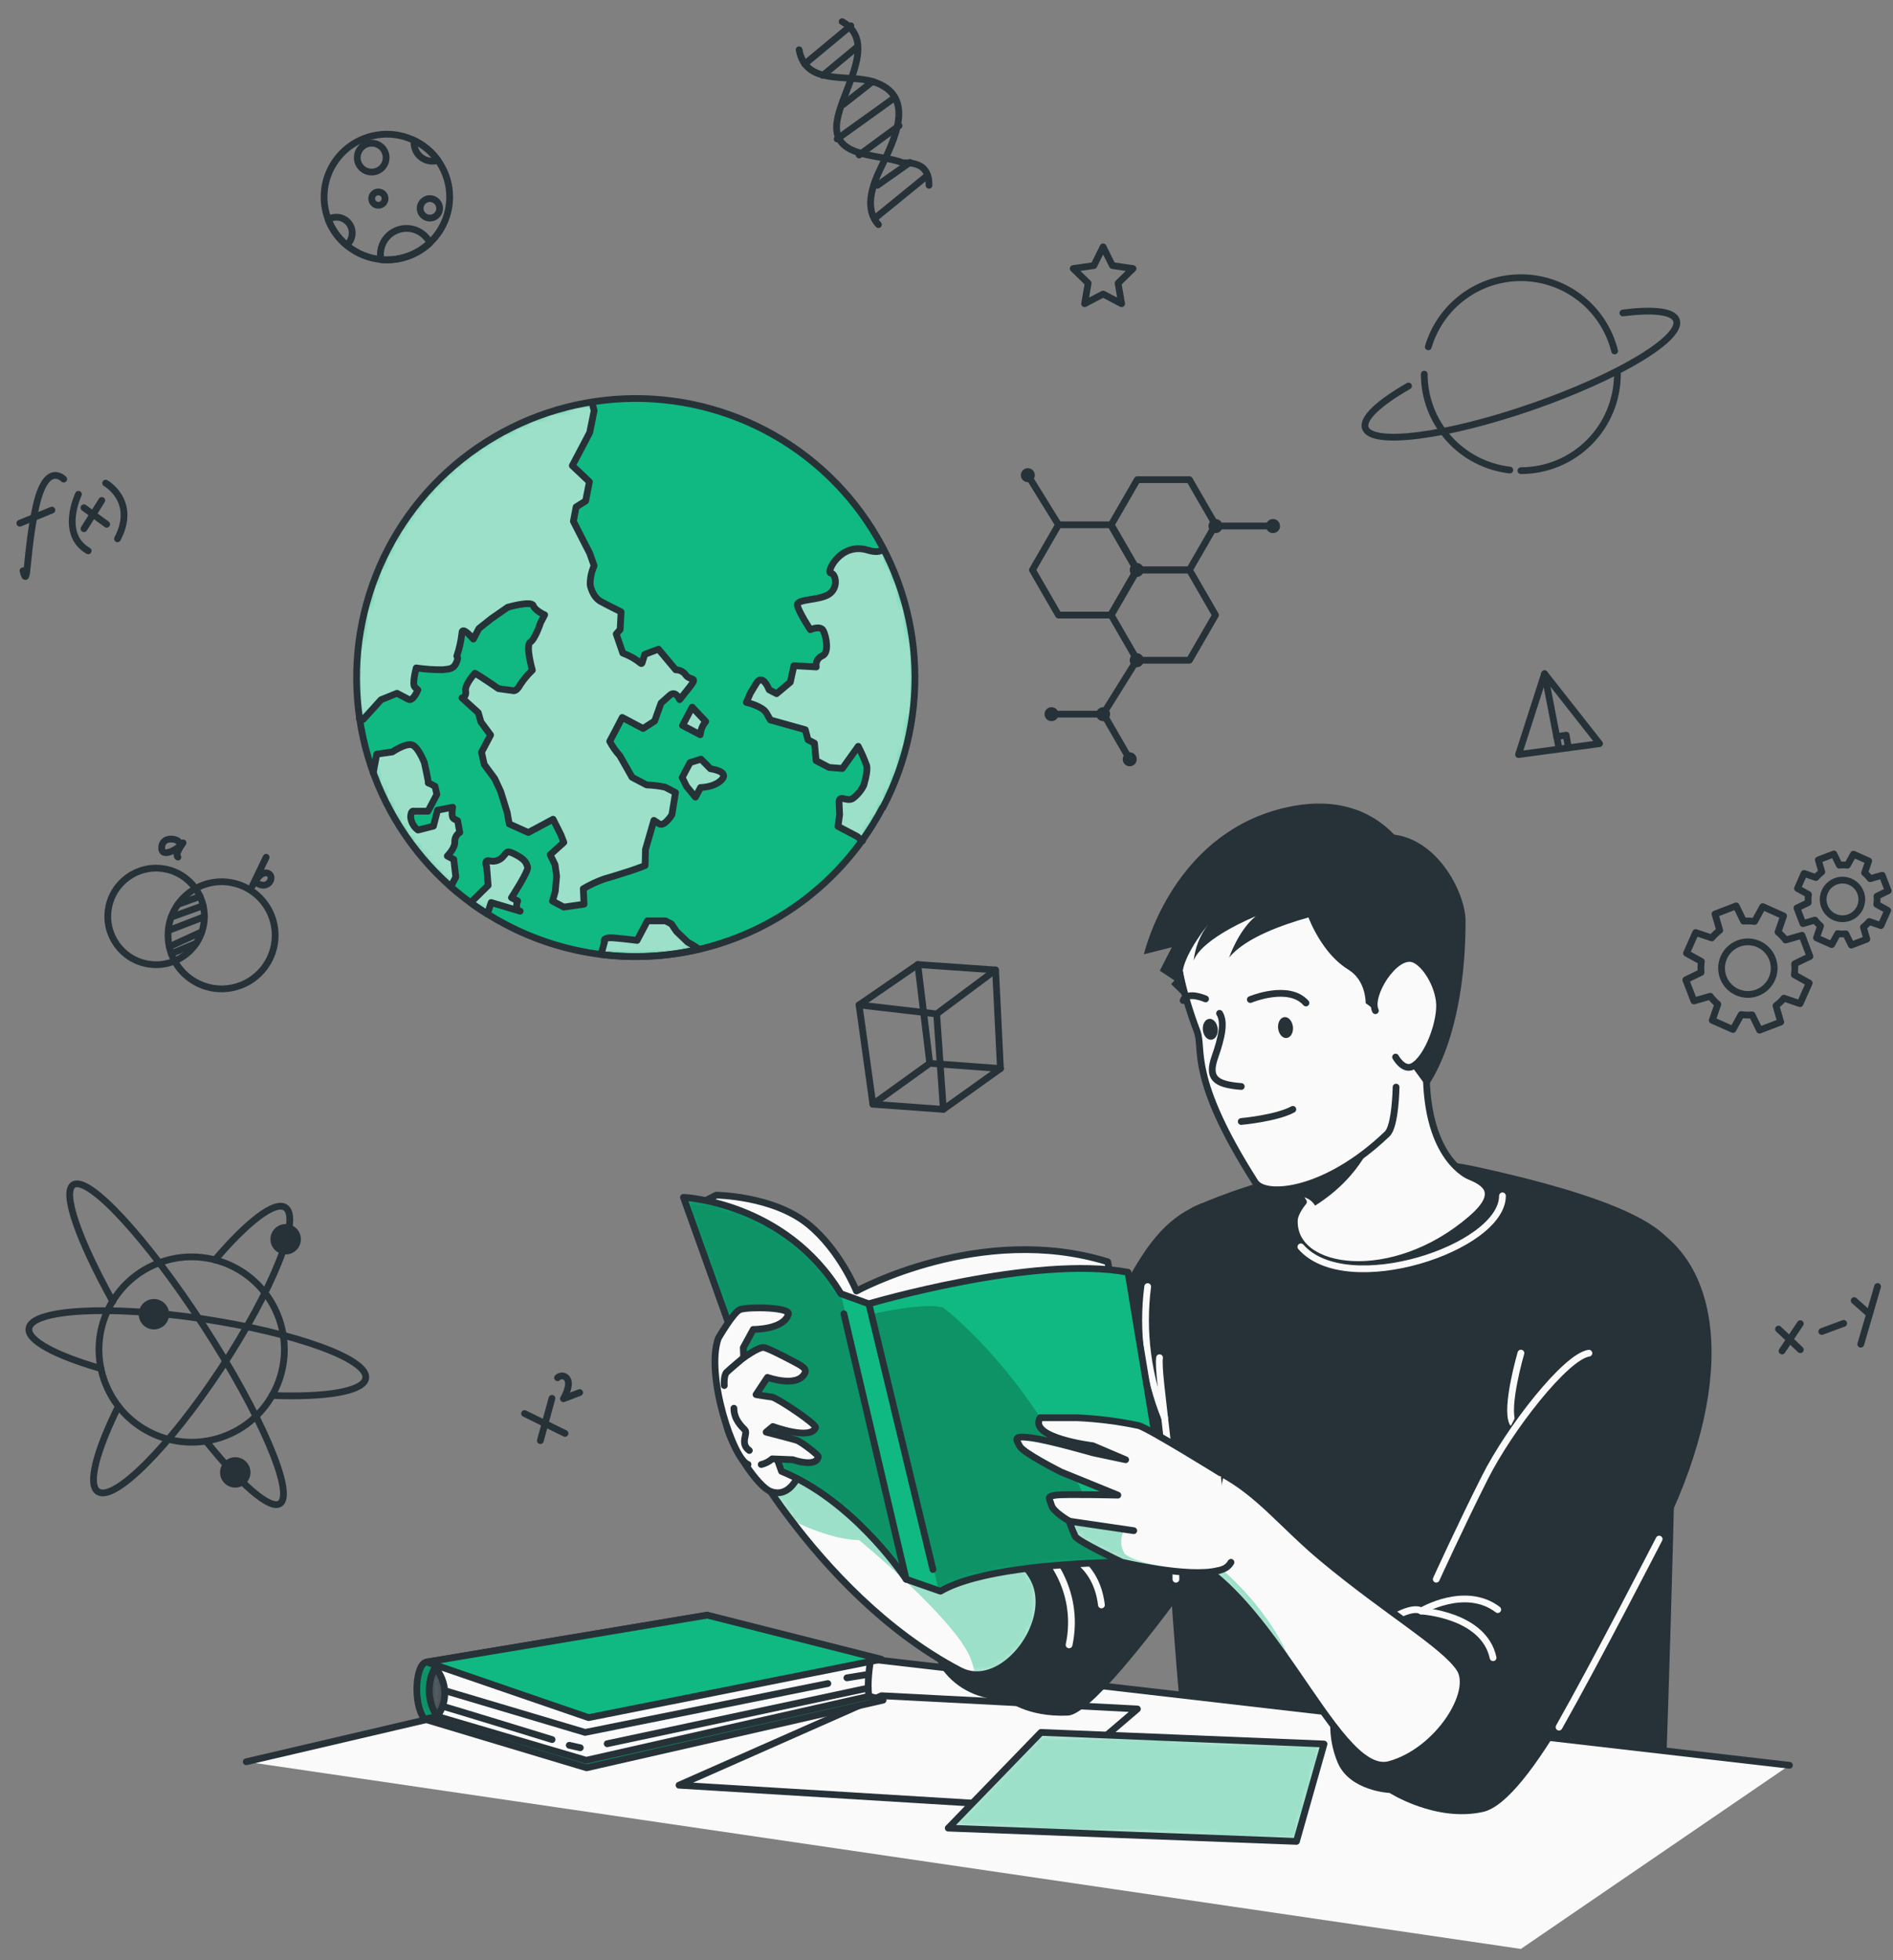 <svg width="280" height="290" viewBox="0 0 280 290" fill="none" xmlns="http://www.w3.org/2000/svg">
<rect x="0" y="0" width="280" height="290" fill="#808080" stroke="none"/>
<path d="M3.405 84.446C4.178 87.51 3.798 81.873 5.31 74.986C6.823 68.099 9.422 70.888 9.422 70.888" stroke="#263238" stroke-linecap="round" stroke-linejoin="round"/>
<path d="M2.934 77.408L7.68 75.464" stroke="#263238" stroke-linecap="round" stroke-linejoin="round"/>
<path d="M11.601 73.127C11.601 73.127 8.767 79.019 13.042 81.493" stroke="#263238" stroke-linecap="round" stroke-linejoin="round"/>
<path d="M15.628 71.477C15.628 71.477 20.315 74.096 17.382 79.713" stroke="#263238" stroke-linecap="round" stroke-linejoin="round"/>
<path d="M12.42 75.117L15.778 77.565" stroke="#263238" stroke-linecap="round" stroke-linejoin="round"/>
<path d="M15.052 74.037L12.426 78.22" stroke="#263238" stroke-linecap="round" stroke-linejoin="round"/>
<path d="M30.133 136.735C30.771 132.843 28.134 129.169 24.241 128.531C20.349 127.892 16.676 130.529 16.037 134.422C15.398 138.314 18.036 141.988 21.928 142.626C25.821 143.265 29.494 140.628 30.133 136.735Z" stroke="#263238" stroke-linecap="round" stroke-linejoin="round"/>
<path d="M34.369 146.132C38.655 145.253 41.416 141.066 40.538 136.78C39.659 132.495 35.472 129.733 31.186 130.612C26.901 131.491 24.139 135.678 25.018 139.963C25.897 144.249 30.084 147.011 34.369 146.132Z" stroke="#263238" stroke-linecap="round" stroke-linejoin="round"/>
<path d="M29.591 132.628L26.305 133.8" stroke="#263238" stroke-linecap="round" stroke-linejoin="round"/>
<path d="M30.049 133.983L25.323 135.692" stroke="#263238" stroke-linecap="round" stroke-linejoin="round"/>
<path d="M30.226 135.62L24.95 137.649" stroke="#263238" stroke-linecap="round" stroke-linejoin="round"/>
<path d="M29.853 137.852L25.041 140.052" stroke="#263238" stroke-linecap="round" stroke-linejoin="round"/>
<path d="M29.002 139.567L25.349 141.086" stroke="#263238" stroke-linecap="round" stroke-linejoin="round"/>
<path d="M26.534 124.693C26.331 124.039 24.014 123.633 23.915 125.348C23.817 127.063 26.357 125.636 27.077 124.693C27.077 124.693 25.768 126.454 26.318 126.801" stroke="#263238" stroke-linecap="round" stroke-linejoin="round"/>
<path d="M39.365 126.828L37.309 131.102C37.309 131.102 38.337 128.962 39.437 129.139C40.792 129.381 39.889 131.6 38.252 130.782" stroke="#263238" stroke-linecap="round" stroke-linejoin="round"/>
<path d="M263.065 196.626L266.292 199.677" stroke="#263238" stroke-linecap="round" stroke-linejoin="round"/>
<path d="M266.292 195.828L263.588 199.867" stroke="#263238" stroke-linecap="round" stroke-linejoin="round"/>
<path d="M269.467 196.986L272.701 195.782" stroke="#263238" stroke-linecap="round" stroke-linejoin="round"/>
<path d="M274.252 192.417L276.216 194.152" stroke="#263238" stroke-linecap="round" stroke-linejoin="round"/>
<path d="M277.722 190.328L275.234 198.865" stroke="#263238" stroke-linecap="round" stroke-linejoin="round"/>
<path d="M127.068 148.673L135.755 142.696L147.258 143.502L147.978 158.087L139.533 164.123L129.111 163.364L127.068 148.673Z" stroke="#263238" stroke-linecap="round" stroke-linejoin="round"/>
<path d="M129.111 163.363L137.523 157.308L147.978 158.087" stroke="#263238" stroke-linecap="round" stroke-linejoin="round"/>
<path d="M137.523 157.308L135.755 142.696" stroke="#263238" stroke-linecap="round" stroke-linejoin="round"/>
<path d="M127.068 148.673L138.544 150.002L147.258 143.501" stroke="#263238" stroke-linecap="round" stroke-linejoin="round"/>
<path d="M138.544 150.002L139.533 164.123" stroke="#263238" stroke-linecap="round" stroke-linejoin="round"/>
<path d="M228.46 99.673L224.611 111.633L236.591 110.016L228.46 99.673Z" stroke="#263238" stroke-linecap="round" stroke-linejoin="round"/>
<path d="M228.46 99.673L230.601 110.756" stroke="#263238" stroke-linecap="round" stroke-linejoin="round"/>
<path d="M230.26 108.982L231.661 108.759L231.989 110.638" stroke="#263238" stroke-linecap="round" stroke-linejoin="round"/>
<path d="M77.59 209.123L83.573 212.063" stroke="#263238" stroke-linecap="round" stroke-linejoin="round"/>
<path d="M81.642 206.878L79.927 213.13" stroke="#263238" stroke-linecap="round" stroke-linejoin="round"/>
<path d="M82.474 203.827C82.572 203.726 82.692 203.648 82.826 203.602C82.959 203.555 83.102 203.541 83.242 203.559C83.382 203.578 83.515 203.629 83.632 203.708C83.749 203.788 83.845 203.894 83.914 204.017C84.516 204.96 83.338 206.937 83.338 206.937L85.74 206.02" stroke="#263238" stroke-linecap="round" stroke-linejoin="round"/>
<path d="M124.567 3.198C130.283 6.412 123.736 14.268 123.736 18.85C123.736 23.433 130.283 22.778 133.556 24.087C134.865 24.087 137.484 24.087 137.412 27.413" stroke="#263238" stroke-linecap="round" stroke-linejoin="round"/>
<path d="M118.198 7.368C119.193 12.781 125.399 10.863 129.209 12.101C135.755 14.228 132.122 20.984 130.171 25.069C128.999 27.505 127.834 30.922 129.929 33.233" stroke="#263238" stroke-linecap="round" stroke-linejoin="round"/>
<path d="M119.036 9.469L125.851 3.806" stroke="#263238" stroke-linecap="round" stroke-linejoin="round"/>
<path d="M121.707 11.158L126.839 6.903" stroke="#263238" stroke-linecap="round" stroke-linejoin="round"/>
<path d="M124.724 15.466L129.058 12.061" stroke="#263238" stroke-linecap="round" stroke-linejoin="round"/>
<path d="M123.828 20.559L132.299 14.471" stroke="#263238" stroke-linecap="round" stroke-linejoin="round"/>
<path d="M127.075 22.935L132.98 18.601" stroke="#263238" stroke-linecap="round" stroke-linejoin="round"/>
<path d="M129.589 32.146L136.966 26.136" stroke="#263238" stroke-linecap="round" stroke-linejoin="round"/>
<path d="M129.772 27.419L134.584 24.035" stroke="#263238" stroke-linecap="round" stroke-linejoin="round"/>
<path d="M33.441 212.385C40.471 209.573 43.89 201.595 41.078 194.566C38.267 187.536 30.289 184.117 23.26 186.929C16.23 189.74 12.811 197.718 15.622 204.747C18.434 211.777 26.412 215.196 33.441 212.385Z" stroke="#263238" stroke-linecap="round" stroke-linejoin="round"/>
<path d="M31.797 186.394C36.576 180.784 40.642 177.609 42.206 178.643C44.589 180.208 40.314 190.891 32.661 202.498C25.009 214.105 16.871 222.249 14.489 220.678C12.917 219.65 14.24 214.662 17.513 208.056" stroke="#263238" stroke-linecap="round" stroke-linejoin="round"/>
<path d="M14.934 202.472C8.269 200.554 4.014 198.315 4.283 196.528C4.669 193.7 16.184 193.045 29.938 195.107C43.692 197.169 54.507 201.078 54.095 203.893C53.8 205.857 48.203 206.753 40.249 206.452" stroke="#263238" stroke-linecap="round" stroke-linejoin="round"/>
<path d="M16.682 192.541C11.654 183.468 9.14 176.391 10.842 175.285C13.081 173.838 21.735 183.225 30.174 196.233C38.612 209.241 43.633 220.999 41.401 222.452C39.922 223.408 35.634 219.624 30.455 213.182" stroke="#263238" stroke-linecap="round" stroke-linejoin="round"/>
<path d="M44.138 184.574C43.893 184.946 43.544 185.238 43.135 185.412C42.725 185.586 42.273 185.634 41.836 185.552C41.399 185.469 40.996 185.258 40.678 184.947C40.36 184.635 40.142 184.237 40.05 183.801C39.959 183.365 39.999 182.913 40.165 182.5C40.331 182.087 40.615 181.732 40.982 181.481C41.35 181.229 41.783 181.092 42.228 181.087C42.673 181.082 43.11 181.209 43.483 181.451C43.731 181.613 43.945 181.822 44.113 182.067C44.28 182.311 44.398 182.587 44.459 182.877C44.519 183.167 44.522 183.466 44.467 183.757C44.412 184.049 44.3 184.326 44.138 184.574Z" fill="#263238"/>
<path d="M36.681 219.067C36.437 219.44 36.088 219.731 35.678 219.905C35.269 220.079 34.817 220.128 34.379 220.045C33.942 219.962 33.539 219.752 33.221 219.44C32.904 219.129 32.685 218.73 32.594 218.294C32.503 217.859 32.542 217.406 32.708 216.993C32.874 216.58 33.159 216.225 33.526 215.974C33.893 215.723 34.327 215.586 34.772 215.58C35.217 215.575 35.653 215.702 36.026 215.945C36.275 216.107 36.489 216.316 36.656 216.56C36.824 216.805 36.941 217.08 37.002 217.37C37.063 217.66 37.066 217.96 37.011 218.251C36.956 218.542 36.844 218.82 36.681 219.067Z" fill="#263238"/>
<path d="M24.649 195.664C24.404 196.036 24.056 196.327 23.646 196.501C23.236 196.675 22.784 196.724 22.347 196.641C21.91 196.559 21.507 196.348 21.189 196.037C20.871 195.725 20.653 195.326 20.561 194.891C20.47 194.455 20.51 194.002 20.676 193.589C20.842 193.176 21.126 192.822 21.494 192.57C21.861 192.319 22.294 192.182 22.739 192.177C23.184 192.172 23.621 192.298 23.994 192.541C24.494 192.869 24.844 193.382 24.967 193.967C25.09 194.553 24.975 195.163 24.649 195.664Z" fill="#263238"/>
<path d="M168.219 97.676H175.931L179.787 90.999L175.931 84.321H168.219L164.363 90.999L168.219 97.676Z" stroke="#263238" stroke-linecap="round" stroke-linejoin="round"/>
<path d="M167.1 112.334L163.244 105.656H155.532" stroke="#263238" stroke-linecap="round" stroke-linejoin="round"/>
<path d="M156.567 90.999H164.278L168.134 84.321L164.278 77.638H156.567L152.711 84.321L156.567 90.999Z" stroke="#263238" stroke-linecap="round" stroke-linejoin="round"/>
<path d="M168.219 84.321H175.931L179.787 77.638L175.931 70.96H168.219L164.363 77.638L168.219 84.321Z" stroke="#263238" stroke-linecap="round" stroke-linejoin="round"/>
<path d="M168.134 85.356C168.705 85.356 169.169 84.893 169.169 84.322C169.169 83.75 168.705 83.287 168.134 83.287C167.563 83.287 167.1 83.75 167.1 84.322C167.1 84.893 167.563 85.356 168.134 85.356Z" fill="#263238"/>
<path d="M152.03 71.333C152.601 71.333 153.064 70.87 153.064 70.299C153.064 69.728 152.601 69.264 152.03 69.264C151.459 69.264 150.995 69.728 150.995 70.299C150.995 70.87 151.459 71.333 152.03 71.333Z" fill="#263238"/>
<path d="M166.066 112.334C166.066 112.129 166.126 111.929 166.24 111.759C166.354 111.589 166.515 111.456 166.704 111.378C166.893 111.3 167.101 111.279 167.302 111.319C167.502 111.359 167.687 111.458 167.831 111.602C167.976 111.747 168.074 111.931 168.114 112.132C168.154 112.333 168.134 112.541 168.056 112.73C167.977 112.919 167.845 113.08 167.675 113.194C167.504 113.307 167.304 113.368 167.1 113.368C166.964 113.368 166.83 113.341 166.704 113.289C166.579 113.237 166.465 113.161 166.369 113.065C166.272 112.969 166.196 112.855 166.144 112.73C166.092 112.604 166.066 112.47 166.066 112.334Z" fill="#263238"/>
<path d="M155.532 106.691C156.104 106.691 156.567 106.228 156.567 105.656C156.567 105.085 156.104 104.622 155.532 104.622C154.961 104.622 154.498 105.085 154.498 105.656C154.498 106.228 154.961 106.691 155.532 106.691Z" fill="#263238"/>
<path d="M187.25 77.827C187.25 77.621 187.311 77.42 187.426 77.248C187.54 77.077 187.703 76.944 187.894 76.865C188.085 76.786 188.294 76.766 188.496 76.807C188.698 76.848 188.884 76.947 189.029 77.094C189.174 77.24 189.273 77.426 189.312 77.628C189.352 77.831 189.33 78.04 189.251 78.23C189.171 78.42 189.036 78.582 188.864 78.696C188.692 78.809 188.49 78.869 188.284 78.868C188.148 78.868 188.013 78.841 187.887 78.789C187.761 78.736 187.647 78.66 187.551 78.563C187.454 78.466 187.378 78.351 187.327 78.225C187.275 78.099 187.249 77.964 187.25 77.827Z" fill="#263238"/>
<path d="M163.165 106.691C163.737 106.691 164.2 106.228 164.2 105.656C164.2 105.085 163.737 104.622 163.165 104.622C162.594 104.622 162.131 105.085 162.131 105.656C162.131 106.228 162.594 106.691 163.165 106.691Z" fill="#263238"/>
<path d="M178.753 77.827C178.753 77.621 178.814 77.42 178.928 77.249C179.042 77.078 179.205 76.944 179.395 76.866C179.585 76.787 179.795 76.766 179.997 76.806C180.198 76.847 180.384 76.946 180.529 77.091C180.675 77.237 180.774 77.422 180.814 77.624C180.855 77.826 180.834 78.035 180.755 78.226C180.676 78.416 180.543 78.578 180.372 78.693C180.201 78.807 179.999 78.868 179.793 78.868C179.517 78.868 179.253 78.758 179.057 78.563C178.862 78.368 178.753 78.103 178.753 77.827Z" fill="#263238"/>
<path d="M167.1 97.683C167.099 97.476 167.159 97.274 167.273 97.102C167.386 96.93 167.549 96.796 167.739 96.716C167.93 96.636 168.14 96.615 168.342 96.655C168.545 96.695 168.731 96.794 168.877 96.94C169.023 97.086 169.122 97.272 169.162 97.475C169.202 97.677 169.181 97.887 169.101 98.078C169.022 98.268 168.887 98.431 168.715 98.544C168.543 98.658 168.341 98.718 168.134 98.717C167.86 98.715 167.598 98.606 167.405 98.412C167.211 98.219 167.102 97.957 167.1 97.683Z" fill="#263238"/>
<path d="M179.793 77.814H188.284" stroke="#263238" stroke-linecap="round" stroke-linejoin="round"/>
<path d="M168.134 97.683L163.165 105.656" stroke="#263238" stroke-linecap="round" stroke-linejoin="round"/>
<path d="M156.567 77.637L152.03 70.299" stroke="#263238" stroke-linecap="round" stroke-linejoin="round"/>
<path d="M211.262 51.314C212.152 48.308 214.006 45.677 216.538 43.829C219.071 41.98 222.141 41.016 225.275 41.086C228.41 41.155 231.435 42.253 233.883 44.212C236.331 46.17 238.067 48.88 238.823 51.923" stroke="#263238" stroke-linecap="round" stroke-linejoin="round"/>
<path d="M223.321 69.54C219.838 69.141 216.623 67.475 214.29 64.859C211.956 62.242 210.666 58.859 210.667 55.353" stroke="#263238" stroke-linecap="round" stroke-linejoin="round"/>
<path d="M239.235 55.353C239.235 59.139 237.732 62.77 235.056 65.447C232.38 68.124 228.75 69.629 224.964 69.631" stroke="#263238" stroke-linecap="round" stroke-linejoin="round"/>
<path d="M240.047 46.3C244.512 45.73 247.504 46.038 247.968 47.373C248.891 50.031 239.34 55.759 226.633 60.172C213.927 64.584 202.883 65.998 201.953 63.333C201.462 61.913 203.963 59.615 208.336 57.108" stroke="#263238" stroke-linecap="round" stroke-linejoin="round"/>
<path d="M163.165 36.519L164.534 39.288L167.591 39.733L165.378 41.894L165.902 44.938L163.165 43.498L160.429 44.938L160.953 41.894L158.74 39.733L161.797 39.288L163.165 36.519Z" stroke="#263238" stroke-linecap="round" stroke-linejoin="round"/>
<path d="M66.513 29.141C66.512 31.603 65.533 33.964 63.793 35.706C62.053 37.447 59.693 38.427 57.23 38.431C56.929 38.431 56.635 38.418 56.347 38.391C54.555 38.221 52.851 37.535 51.442 36.414C50.034 35.294 48.981 33.789 48.411 32.082C47.842 30.374 47.781 28.538 48.236 26.797C48.69 25.055 49.641 23.484 50.972 22.272C52.303 21.061 53.958 20.263 55.734 19.974C57.511 19.686 59.333 19.919 60.979 20.647C62.625 21.375 64.025 22.565 65.007 24.073C65.99 25.581 66.513 27.341 66.513 29.141Z" stroke="#263238" stroke-linecap="round" stroke-linejoin="round"/>
<path d="M65.027 30.817C65.029 31.102 64.945 31.381 64.788 31.619C64.63 31.857 64.406 32.042 64.143 32.152C63.88 32.262 63.59 32.292 63.31 32.237C63.03 32.182 62.773 32.045 62.571 31.844C62.369 31.643 62.231 31.387 62.175 31.107C62.119 30.828 62.147 30.538 62.256 30.274C62.365 30.011 62.549 29.785 62.786 29.627C63.023 29.468 63.302 29.383 63.587 29.383C63.968 29.383 64.333 29.534 64.603 29.803C64.873 30.072 65.026 30.436 65.027 30.817Z" stroke="#263238" stroke-linecap="round" stroke-linejoin="round"/>
<path d="M52.098 34.47C52.099 34.811 52.024 35.148 51.879 35.457C51.734 35.766 51.523 36.039 51.26 36.257C50.039 35.249 49.099 33.944 48.53 32.467C48.89 32.246 49.305 32.13 49.728 32.133C50.038 32.129 50.345 32.186 50.633 32.301C50.92 32.417 51.181 32.588 51.402 32.806C51.622 33.023 51.797 33.282 51.917 33.568C52.036 33.854 52.098 34.16 52.098 34.47Z" stroke="#263238" stroke-linecap="round" stroke-linejoin="round"/>
<path d="M63.587 35.93C61.87 37.556 59.595 38.46 57.23 38.457C56.929 38.457 56.635 38.444 56.347 38.417C56.294 38.166 56.268 37.909 56.268 37.652C56.269 36.781 56.563 35.937 57.103 35.255C57.644 34.572 58.399 34.093 59.246 33.894C60.093 33.694 60.983 33.787 61.771 34.157C62.559 34.526 63.199 35.151 63.587 35.93Z" stroke="#263238" stroke-linecap="round" stroke-linejoin="round"/>
<path d="M54.978 25.456C56.157 25.456 57.112 24.5 57.112 23.321C57.112 22.143 56.157 21.187 54.978 21.187C53.8 21.187 52.844 22.143 52.844 23.321C52.844 24.5 53.8 25.456 54.978 25.456Z" stroke="#263238" stroke-linecap="round" stroke-linejoin="round"/>
<path d="M56.955 29.383C56.955 29.579 56.898 29.77 56.789 29.933C56.68 30.095 56.526 30.222 56.345 30.297C56.165 30.372 55.966 30.391 55.774 30.353C55.582 30.315 55.406 30.221 55.268 30.082C55.13 29.944 55.035 29.768 54.997 29.576C54.959 29.384 54.979 29.186 55.054 29.005C55.129 28.825 55.255 28.67 55.418 28.561C55.58 28.453 55.771 28.395 55.967 28.395C56.097 28.395 56.225 28.421 56.345 28.47C56.465 28.52 56.574 28.593 56.666 28.684C56.758 28.776 56.831 28.885 56.88 29.005C56.93 29.125 56.955 29.254 56.955 29.383Z" stroke="#263238" stroke-linecap="round" stroke-linejoin="round"/>
<path d="M64.765 23.721C64.506 23.806 64.234 23.848 63.96 23.845C63.603 23.845 63.249 23.775 62.919 23.638C62.589 23.501 62.289 23.3 62.037 23.047C61.785 22.794 61.584 22.494 61.448 22.163C61.312 21.833 61.243 21.479 61.243 21.122C61.237 21.008 61.237 20.895 61.243 20.781C62.646 21.45 63.857 22.461 64.765 23.721Z" stroke="#263238" stroke-linecap="round" stroke-linejoin="round"/>
<path d="M278.213 136.935L279.215 134.683L277.591 133.793C277.651 133.397 277.662 132.994 277.624 132.595L279.287 131.783L278.403 129.486L276.622 129.996C276.384 129.676 276.107 129.385 275.797 129.132L276.406 127.378L274.154 126.376L273.257 127.999C272.86 127.95 272.457 127.95 272.059 127.999L271.254 126.337L268.95 127.22L269.467 128.995C269.146 129.237 268.854 129.516 268.596 129.826L266.848 129.217L265.873 131.436L267.497 132.333C267.437 132.73 267.426 133.132 267.464 133.531L265.794 134.336L266.678 136.641L268.459 136.124C268.699 136.445 268.976 136.737 269.284 136.994L268.681 138.742L270.933 139.744L271.824 138.12C272.22 138.18 272.623 138.191 273.022 138.153L273.834 139.822L276.131 138.939L275.621 137.158C275.94 136.918 276.23 136.641 276.485 136.333L278.213 136.935ZM271.365 135.678C270.849 135.449 270.411 135.071 270.109 134.592C269.807 134.114 269.654 133.557 269.668 132.991C269.683 132.426 269.864 131.877 270.191 131.415C270.517 130.953 270.973 130.598 271.501 130.395C272.029 130.191 272.605 130.149 273.157 130.274C273.709 130.398 274.211 130.683 274.601 131.093C274.991 131.503 275.251 132.02 275.347 132.577C275.443 133.135 275.372 133.708 275.143 134.225C274.833 134.918 274.262 135.46 273.554 135.732C272.846 136.004 272.059 135.985 271.365 135.678Z" stroke="#263238" stroke-linecap="round" stroke-linejoin="round"/>
<path d="M266.246 148.49L267.608 145.433L265.408 144.215C265.487 143.677 265.5 143.132 265.448 142.592L267.713 141.492L266.528 138.369L264.112 139.07C263.789 138.632 263.413 138.236 262.993 137.891L263.817 135.508L260.734 134.127L259.523 136.327C258.985 136.249 258.441 136.234 257.899 136.281L256.8 134.022L253.67 135.227L254.371 137.636C253.936 137.965 253.541 138.342 253.193 138.762L250.816 137.963L249.454 141.02L251.654 142.238C251.576 142.776 251.563 143.321 251.615 143.862L249.35 144.961L250.554 148.084L252.97 147.39C253.295 147.826 253.67 148.222 254.089 148.568L253.265 150.945L256.328 152.307L257.539 150.1C258.077 150.181 258.622 150.196 259.163 150.146L260.263 152.405L263.392 151.207L262.691 148.791C263.126 148.465 263.521 148.089 263.87 147.672L266.246 148.49ZM256.95 146.781C256.247 146.468 255.653 145.954 255.243 145.303C254.833 144.652 254.625 143.894 254.646 143.125C254.666 142.356 254.915 141.61 255.359 140.982C255.804 140.354 256.425 139.873 257.143 139.598C257.862 139.323 258.646 139.267 259.396 139.438C260.146 139.608 260.829 139.998 261.357 140.557C261.886 141.115 262.237 141.819 262.366 142.577C262.496 143.335 262.397 144.115 262.083 144.817C261.875 145.284 261.577 145.704 261.207 146.056C260.836 146.407 260.4 146.681 259.924 146.864C259.447 147.046 258.939 147.133 258.429 147.119C257.918 147.104 257.416 146.99 256.95 146.781Z" stroke="#263238" stroke-linecap="round" stroke-linejoin="round"/>
<path d="M130.538 119.469C129.641 121.169 128.628 122.805 127.507 124.366C121.691 132.453 113.144 138.161 103.446 140.437C93.749 142.712 83.555 141.401 74.749 136.746C73.839 136.268 72.948 135.757 72.097 135.22C71.246 134.683 70.415 134.134 69.616 133.544C68.647 132.844 67.718 132.098 66.828 131.319C66.771 131.276 66.718 131.228 66.671 131.175C60.869 126.041 56.629 119.378 54.434 111.949C52.24 104.519 52.179 96.623 54.26 89.16C56.34 81.698 60.477 74.972 66.199 69.749C71.921 64.527 78.997 61.019 86.617 59.627C94.238 58.235 102.097 59.015 109.295 61.877C116.494 64.739 122.742 69.569 127.326 75.813C131.911 82.058 134.646 89.467 135.22 97.192C135.793 104.918 134.182 112.649 130.571 119.502L130.538 119.469Z" fill="#10B981"/>
<mask id="mask0_46_606" style="mask-type:luminance" maskUnits="userSpaceOnUse" x="52" y="58" width="84" height="84">
<path d="M130.538 119.469C129.641 121.169 128.628 122.805 127.507 124.366C121.691 132.453 113.144 138.161 103.446 140.437C93.749 142.712 83.555 141.401 74.749 136.746C73.839 136.268 72.948 135.757 72.097 135.22C71.246 134.683 70.415 134.134 69.616 133.544C68.647 132.844 67.718 132.098 66.828 131.319C66.771 131.276 66.718 131.228 66.671 131.175C60.869 126.041 56.629 119.378 54.434 111.949C52.24 104.519 52.179 96.623 54.26 89.16C56.34 81.698 60.477 74.972 66.199 69.749C71.921 64.527 78.997 61.019 86.617 59.627C94.238 58.235 102.097 59.015 109.295 61.877C116.494 64.739 122.742 69.569 127.326 75.813C131.911 82.058 134.646 89.467 135.22 97.192C135.793 104.918 134.182 112.649 130.571 119.502L130.538 119.469Z" fill="white"/>
</mask>
<g mask="url(#mask0_46_606)">
<g opacity="0.6">
<path d="M130.538 119.469C129.641 121.169 128.628 122.805 127.507 124.366L126.708 123.711L125.333 122.985L123.887 122.225L124.129 120.478L124.05 118.9C123.965 117.322 125.104 118.612 126.014 118.134C126.724 117.627 127.297 116.952 127.684 116.17C127.684 116.17 128.338 114.069 128.122 113.224C127.77 112.251 127.354 111.302 126.878 110.383L124.535 113.656L122.571 113.506L120.712 112.524L120.469 109.938L119.514 109.44L119.114 107.954L113.949 106.507L113.36 105.473C112.771 104.439 110.394 103.908 110.394 103.908L110.977 102.56L111.893 101.054C112.816 99.548 113.772 102.049 113.772 102.049L114.866 102.619L116.895 100.917L117.432 98.475L120.738 98.665C120.673 98.334 120.723 97.992 120.881 97.694C121.038 97.396 121.292 97.161 121.602 97.028C122.702 96.596 122.217 94.207 121.798 93.323C121.379 92.439 119.834 93.153 119.834 93.153C119.834 93.153 118.152 90.593 117.923 89.572C117.694 88.55 121.13 88.917 122.603 87.889C124.076 86.861 123.572 84.819 122.852 84.773C122.132 84.727 124.26 80.125 128.351 81.388C129.49 81.742 130.21 81.618 130.656 81.225C133.725 87.135 135.318 93.701 135.298 100.362C135.277 107.022 133.644 113.578 130.538 119.469Z" fill="#FAFAFA"/>
<path d="M101.91 101.761L100.509 103.522C100.509 103.522 99.913 102.102 99.062 102.868L97.753 104.033L96.804 106.691L95.102 107.791L94.061 107.247L93.079 106.723L92.012 106.16L90.991 108.124L90.159 109.696C90.564 110.467 91.068 111.182 91.658 111.823L93.465 115.011L95.665 116.124C96.582 116.158 97.495 116.268 98.395 116.451L99.907 117.244L99.37 120.517C99.37 120.517 98.231 122.369 97.472 121.859L96.706 121.355L95.462 125.662L95.409 128.032C95.409 128.032 94.67 128.34 93.923 128.589C93.177 128.837 93.648 128.706 92.084 129.191C90.519 129.675 90.644 129.656 89.374 130.016C88.291 130.395 87.249 130.882 86.264 131.469L86.375 133.747L83.384 134.186L81.708 133.296L82.12 131.855L82.317 129.603L82.087 127.921L81.367 126.435L83.384 124.608L82.938 123.463L81.793 121.185L79.371 122.494L78.127 123.149L75.312 121.885L75.004 120.176L74.061 117.106L73.184 115.195L71.626 113.087L71.233 111.273L72.111 109.61L72.575 108.733L71.142 106.802L70.749 105.427L68.333 103.234C68.333 103.234 69.034 103.188 68.877 102.213C68.719 101.237 70.258 99.594 70.258 99.594C71.129 100.053 73.741 101.872 73.741 101.872L76.025 102.187C76.025 102.187 76.484 102.187 76.929 101.323C77.449 100.528 78.059 99.796 78.749 99.143C78.749 99.143 77.695 95.483 78.448 94.992C79.2 94.501 79.966 92.105 79.966 92.105L80.569 90.96C80.569 90.96 79.148 90.338 78.88 89.585C78.611 88.832 75.109 89.834 75.109 89.834L72.693 91.509L70.788 92.982L69.963 94.547C69.963 94.547 68.281 92.524 68.274 93.657C68.146 94.818 67.891 95.962 67.515 97.067C67.515 97.067 67.862 97.251 67.404 98.128C66.945 99.005 66.448 98.959 65.44 99.084C64.125 99.097 62.812 99.007 61.512 98.815C61.512 98.815 60.857 101.237 61.309 101.656L61.754 102.062C61.754 102.062 61.054 103.823 60.36 103.457L58.671 102.566L56.307 103.522L53.689 106.416L53.106 106.298C51.501 95.533 54.211 84.571 60.645 75.793C67.08 67.016 76.72 61.133 87.469 59.425C87.619 60.08 87.783 60.695 87.783 60.695L87.128 63.929L86.29 65.526L85.57 66.895L84.555 68.819L87.154 71.215L86.598 74.05L85.19 74.934L84.784 77.061L87.2 81.781L87.855 83.634C87.451 84.521 87.251 85.488 87.272 86.462C87.272 86.462 87.567 88.23 88.856 88.93C90.146 89.631 91.842 90.455 91.842 90.455L91.704 93.074L91.121 93.729L92.09 96.55C95.043 97.709 94.761 98.678 95.043 97.709L95.331 96.747L97.341 96.02L99.9 99.077C100.198 99.073 100.492 99.144 100.755 99.284C101.019 99.423 101.242 99.627 101.406 99.876C102.152 100.819 103.318 100 101.91 101.761Z" fill="#FAFAFA"/>
<path d="M67.214 124.563C67.286 125.492 66.107 126.657 66.107 126.657L67.07 127.161L67.364 129.78L66.638 131.168C61.489 126.619 57.561 120.853 55.214 114.396L55.738 111.62L58.049 111.293C58.049 111.293 60.117 109.918 61.034 110.285C61.95 110.651 62.788 112.903 62.788 112.903C62.788 112.903 63.443 115.941 63.358 115.882H63.319H63.371L64.314 116.379L64.582 117.577L63.273 120.065H61.165C61.165 120.065 60.746 119.843 60.707 120.936C60.741 121.315 60.856 121.683 61.045 122.014C61.233 122.345 61.491 122.631 61.8 122.854L64.078 122.271L64.687 119.915L66.926 119.476C66.926 119.476 66.605 120.923 67.129 121.198L67.659 121.479L67.973 123.207C67.739 123.347 67.545 123.545 67.412 123.783C67.278 124.021 67.21 124.29 67.214 124.563Z" fill="#FAFAFA"/>
<path d="M78.042 128.268C77.839 127.705 77.754 127.214 76.359 126.481C74.965 125.747 75.05 126.009 74.5 126.618C74.263 126.931 73.94 127.168 73.57 127.3C73.2 127.431 72.8 127.451 72.418 127.358C71.502 127.155 71.98 128.189 71.98 128.189L72.202 130.985L69.616 133.538C70.415 134.127 71.242 134.686 72.097 135.214L72.647 133.525L76.942 134.782C76.032 134.513 76.569 133.269 76.569 133.269L75.652 132.785C75.652 132.785 78.245 128.818 78.042 128.268Z" fill="#FAFAFA"/>
<path d="M105.092 113.735L103.684 112.314L102.074 112.818L101.419 114.127L100.928 115.07L101.583 116.379L102.892 117.97L103.638 116.543C103.638 116.543 105.714 116.543 106.8 115.345C107.887 114.147 105.092 113.735 105.092 113.735Z" fill="#FAFAFA"/>
<path d="M100.954 107.326L103.573 108.701L103.678 108.085C103.814 107.592 104.055 107.134 104.385 106.743L102.381 104.622L100.954 107.326Z" fill="#FAFAFA"/>
<path d="M100.064 137.8L99.311 136.693L98.434 136.235H95.756L94.231 139.129C94.231 139.129 92.771 138.932 90.853 138.762C88.935 138.592 89.406 139.384 89.406 139.384L88.909 141.204C93.748 141.8 98.655 141.536 103.403 140.425C102.851 140.04 102.278 139.686 101.688 139.364L100.064 137.8Z" fill="#FAFAFA"/>
</g>
</g>
<path d="M130.538 119.469C129.641 121.169 128.628 122.805 127.507 124.366C121.691 132.453 113.144 138.161 103.446 140.437C93.749 142.712 83.555 141.401 74.749 136.746C73.839 136.268 72.948 135.757 72.097 135.22C71.246 134.683 70.415 134.134 69.616 133.544C68.647 132.844 67.718 132.098 66.828 131.319C66.771 131.276 66.718 131.228 66.671 131.175C60.869 126.041 56.629 119.378 54.434 111.949C52.24 104.519 52.179 96.623 54.26 89.16C56.34 81.698 60.477 74.972 66.199 69.749C71.921 64.527 78.997 61.019 86.617 59.627C94.238 58.235 102.097 59.015 109.295 61.877C116.494 64.739 122.742 69.569 127.326 75.813C131.911 82.058 134.646 89.467 135.22 97.192C135.793 104.918 134.182 112.649 130.571 119.502L130.538 119.469Z" stroke="#263238" stroke-linecap="round" stroke-linejoin="round"/>
<path d="M103.403 140.425C98.655 141.536 93.748 141.8 88.909 141.204L89.406 139.384C89.406 139.384 88.935 138.592 90.853 138.762C92.771 138.932 94.231 139.129 94.231 139.129L95.756 136.235H98.434L99.311 136.693L100.064 137.8L101.688 139.364C102.278 139.686 102.851 140.04 103.403 140.425Z" stroke="#263238" stroke-linecap="round" stroke-linejoin="round"/>
<path d="M130.682 81.231C130.237 81.624 129.517 81.749 128.377 81.395C124.286 80.132 122.165 84.727 122.878 84.78C123.592 84.832 124.096 86.901 122.63 87.896C121.163 88.891 117.72 88.55 117.949 89.578C118.178 90.606 119.86 93.159 119.86 93.159C119.86 93.159 121.366 92.452 121.792 93.329C122.217 94.207 122.702 96.603 121.602 97.035C121.292 97.168 121.038 97.403 120.881 97.7C120.723 97.998 120.673 98.341 120.738 98.671L117.432 98.481L116.895 100.923L114.866 102.625L113.772 102.056C113.772 102.056 112.816 99.555 111.893 101.061L110.977 102.566L110.394 103.915C110.394 103.915 112.771 104.445 113.36 105.48L113.949 106.514L119.114 107.961L119.514 109.447L120.469 109.944L120.712 112.53L122.636 113.538L124.6 113.689L126.944 110.416C127.42 111.335 127.835 112.284 128.188 113.257C128.417 114.101 127.749 116.203 127.749 116.203C127.363 116.985 126.789 117.659 126.08 118.167C125.143 118.645 123.998 117.355 124.116 118.933L124.194 120.51L123.952 122.258L125.399 123.018L126.774 123.744L127.572 124.399" stroke="#263238" stroke-linecap="round" stroke-linejoin="round"/>
<path d="M53.158 106.298L53.741 106.416L56.36 103.522L58.723 102.567L60.412 103.457C61.106 103.823 61.806 102.062 61.806 102.062L61.361 101.657C60.91 101.238 61.564 98.815 61.564 98.815C62.864 99.007 64.178 99.097 65.492 99.084C66.526 98.959 67.017 98.999 67.456 98.128C67.895 97.257 67.567 97.067 67.567 97.067C67.944 95.962 68.198 94.818 68.327 93.657C68.327 92.524 70.016 94.547 70.016 94.547L70.841 92.983L72.687 91.516L75.102 89.84C75.102 89.84 78.605 88.832 78.873 89.591C79.141 90.351 80.562 90.966 80.562 90.966L79.96 92.112C79.96 92.112 79.187 94.495 78.441 94.999C77.695 95.503 78.742 99.149 78.742 99.149C78.053 99.803 77.442 100.534 76.922 101.329C76.464 102.206 76.019 102.193 76.019 102.193L73.734 101.879C73.734 101.879 71.115 100.059 70.251 99.601C70.251 99.601 68.713 101.244 68.87 102.22C69.027 103.195 68.327 103.241 68.327 103.241L70.742 105.434L71.135 106.809L72.569 108.74L72.104 109.617L71.227 111.28L71.62 113.093L73.178 115.201L74.061 117.106L75.017 120.19L75.325 121.898L78.14 123.162L79.384 122.507L81.806 121.198L82.951 123.476L83.397 124.622L81.38 126.448L82.1 127.934L82.33 129.617L82.133 131.869L81.721 133.309L83.397 134.199L86.388 133.767L86.277 131.482C87.262 130.895 88.304 130.408 89.387 130.029C90.657 129.669 90.532 129.689 92.097 129.204C93.662 128.72 93.184 128.851 93.936 128.602C94.689 128.353 95.422 128.045 95.422 128.045L95.475 125.676L96.719 121.368L97.485 121.872C98.244 122.383 99.383 120.53 99.383 120.53L99.92 117.257L98.375 116.452C97.475 116.268 96.562 116.158 95.645 116.124L93.491 114.992L91.684 111.804C91.094 111.163 90.591 110.447 90.185 109.676L91.017 108.105L92.038 106.141L93.105 106.704L94.087 107.228L95.128 107.771L96.83 106.671L97.779 104.013L99.089 102.848C99.94 102.076 100.535 103.503 100.535 103.503L101.936 101.742C103.344 99.981 102.178 100.799 101.458 99.896C101.295 99.647 101.071 99.443 100.808 99.304C100.545 99.164 100.251 99.093 99.953 99.097L97.393 96.04L95.357 96.812L95.069 97.775C94.787 98.743 95.069 97.775 92.117 96.616L91.148 93.794L91.73 93.14L91.868 90.521C91.868 90.521 90.172 89.69 88.883 88.996C87.593 88.302 87.298 86.528 87.298 86.528C87.278 85.553 87.477 84.587 87.881 83.7L87.226 81.847L84.811 77.127L85.217 74.999L86.624 74.115L87.18 71.281L84.654 68.885L85.668 66.96L86.388 65.592L87.226 63.995L87.881 60.761C87.881 60.761 87.717 60.158 87.567 59.491" stroke="#263238" stroke-linecap="round" stroke-linejoin="round"/>
<path d="M66.86 131.312C66.809 131.254 66.752 131.201 66.69 131.155L67.417 129.767L67.122 127.148L66.16 126.644C66.16 126.644 67.338 125.479 67.266 124.549C67.253 124.272 67.315 123.996 67.445 123.751C67.576 123.506 67.769 123.3 68.006 123.155L67.692 121.427L67.161 121.145C66.638 120.87 66.959 119.424 66.959 119.424L64.72 119.862L64.111 122.219L61.833 122.802C61.524 122.579 61.266 122.292 61.077 121.961C60.889 121.63 60.773 121.263 60.739 120.883C60.779 119.79 61.198 120.013 61.198 120.013H63.306L64.615 117.525L64.346 116.327L63.404 115.83" stroke="#263238" stroke-linecap="round" stroke-linejoin="round"/>
<path d="M63.345 115.83C63.45 115.889 62.775 112.851 62.775 112.851C62.775 112.851 61.937 110.632 61.021 110.232C60.104 109.833 58.036 111.24 58.036 111.24L55.725 111.568L55.201 114.344" stroke="#263238" stroke-linecap="round" stroke-linejoin="round"/>
<path d="M72.647 133.525L72.097 135.214C71.225 134.681 70.397 134.123 69.616 133.538L72.202 130.985L71.98 128.189C71.98 128.189 71.502 127.155 72.418 127.358C72.799 127.451 73.2 127.431 73.57 127.3C73.94 127.168 74.263 126.931 74.5 126.618C75.037 126.009 74.971 125.747 76.359 126.481C77.747 127.214 77.839 127.705 78.042 128.268C78.245 128.831 75.652 132.805 75.652 132.805L76.569 133.289C76.569 133.289 76.032 134.533 76.942 134.801L72.647 133.525Z" stroke="#263238" stroke-linecap="round" stroke-linejoin="round"/>
<path d="M102.074 112.818L103.684 112.314L105.092 113.735C105.092 113.735 107.874 114.095 106.787 115.306C105.7 116.517 103.625 116.504 103.625 116.504L102.866 117.931L101.557 116.34L100.902 115.031L101.393 114.088L102.074 112.818Z" stroke="#263238" stroke-linecap="round" stroke-linejoin="round"/>
<path d="M104.385 106.743C104.055 107.134 103.814 107.592 103.678 108.085L103.573 108.701L100.954 107.326L102.381 104.622L104.385 106.743Z" stroke="#263238" stroke-linecap="round" stroke-linejoin="round"/>
<path d="M246.45 261.161C242.941 264.081 215.91 282.634 177.339 279.642C175.263 262.084 167.349 189.955 176.35 178.643C176.35 178.643 198.189 168.228 218.306 172.601C238.424 176.974 246.253 181.163 247.687 184.79C248.774 187.533 247.222 238.609 246.45 261.161Z" fill="#263238"/>
<path d="M217.639 180.306C206.051 190.342 191.125 188.22 191.453 180.515C191.505 179.311 192.795 177.818 192.795 177.818L192.343 177.124L190.379 174.159C188.945 171.939 187.152 169.151 185.901 167.121C184.854 165.393 210.968 149.328 210.968 158.565C210.968 171.579 217.357 174.028 217.357 174.028C219.766 174.997 222.012 176.528 217.639 180.306Z" fill="#FAFAFA" stroke="#263238" stroke-linecap="round" stroke-linejoin="round"/>
<path d="M224.964 200.181C224.964 200.181 222.627 208.194 223.733 210.492" stroke="#FAFAFA" stroke-linecap="round" stroke-linejoin="round"/>
<path d="M222.234 176.915C222.234 184.646 199.171 192.22 192.415 184.463" stroke="#FAFAFA" stroke-linecap="round" stroke-linejoin="round"/>
<path d="M203.263 167.992C203.263 167.992 201.718 173.818 194.517 178.368C194.173 177.778 193.618 177.341 192.965 177.144C192.748 177.109 192.527 177.109 192.31 177.144L190.346 174.178C194.071 171.494 203.263 167.992 203.263 167.992Z" fill="#263238"/>
<path d="M206.497 160.83C206.497 160.83 206.418 166.578 205.187 167.75C196.055 176.509 187.126 177.203 185.653 174.892C175.735 159.337 178.078 155.252 177.07 152.588C175.283 147.914 173.09 140.281 174.059 135.659C176.219 125.335 195.662 117.329 205.901 127.711C210.811 132.68 212.362 143.462 211.328 152.444" fill="#FAFAFA"/>
<path d="M206.497 160.83C206.497 160.83 206.418 166.578 205.187 167.75C196.055 176.509 187.126 177.203 185.653 174.892C175.735 159.337 178.078 155.252 177.07 152.588C175.283 147.914 173.09 140.281 174.059 135.659C176.219 125.335 195.662 117.329 205.901 127.711C210.811 132.68 212.362 143.462 211.328 152.444" stroke="#263238" stroke-linecap="round" stroke-linejoin="round"/>
<path d="M178.321 147.783C178.321 147.783 175.591 146.559 175.001 148.019" stroke="#263238" stroke-linecap="round" stroke-linejoin="round"/>
<path d="M184.939 147.875C184.939 147.875 190.615 145.498 193.168 148.385" stroke="#263238" stroke-linecap="round" stroke-linejoin="round"/>
<path d="M191.243 151.901C191.335 152.752 190.923 153.492 190.314 153.564C189.705 153.636 189.142 152.987 189.05 152.136C188.959 151.285 189.371 150.539 189.98 150.474C190.589 150.408 191.125 151.05 191.243 151.901Z" fill="#263238"/>
<path d="M180.114 152.156C180.212 153.007 179.793 153.753 179.185 153.819C178.576 153.884 178.013 153.249 177.921 152.398C177.83 151.547 178.242 150.801 178.851 150.735C179.46 150.67 180.01 151.305 180.114 152.156Z" fill="#263238"/>
<path d="M180.389 149.917C181.181 151.194 180.749 153.374 179.702 156.365C178.654 159.357 179.578 160.437 183.597 160.738" fill="#FAFAFA"/>
<path d="M180.389 149.917C181.181 151.194 180.749 153.374 179.702 156.365C178.654 159.357 179.578 160.437 183.597 160.738" stroke="#263238" stroke-linecap="round" stroke-linejoin="round"/>
<path d="M183.597 165.917C183.597 165.917 188.834 165.439 191.23 164.123" stroke="#263238" stroke-linecap="round" stroke-linejoin="round"/>
<path d="M216.775 136.235C216.775 132.346 212.938 124.366 206.209 123.469C202.34 119.424 196.827 117.938 190.137 119.476C174.674 123.024 169.967 138.291 169.293 140.818C169.228 141.053 169.195 141.184 169.195 141.184L173.332 140.137L171.552 143.613L173.718 145.047L173.221 145.596L175.735 148.019L174.949 143.593C175.434 140.739 178.72 136.746 178.72 136.746C177.521 138.3 176.773 140.155 176.56 142.107C177.869 138.71 185.725 135.561 185.725 135.561C183.178 137.629 181.797 141.675 181.797 141.675C184.219 138.69 189.895 136.759 193.528 135.731C194.752 138.683 196.697 141.767 199.472 143.475C202.091 145.086 201.999 148.411 201.999 148.411C204.817 150.37 206.892 153.22 207.891 156.503L211.059 160.837C211.059 160.837 216.775 153.825 216.775 136.235Z" fill="#263238"/>
<path d="M203.439 149.524C202.379 147.253 206.228 141.099 208.958 141.858C210.49 142.29 212.493 145.086 212.886 148.019C213.279 150.951 211.203 156.529 208.991 157.74C207.583 158.526 206.424 156.385 206.424 156.385" fill="#FAFAFA"/>
<path d="M203.439 149.524C202.379 147.253 206.228 141.099 208.958 141.858C210.49 142.29 212.493 145.086 212.886 148.019C213.279 150.951 211.203 156.529 208.991 157.74C207.583 158.526 206.424 156.385 206.424 156.385" stroke="#263238" stroke-linecap="round" stroke-linejoin="round"/>
<path d="M36.426 260.638L110.394 243.342L264.682 261.161L224.958 288.329L36.426 260.638Z" fill="#FAFAFA"/>
<path d="M36.426 260.638L110.394 243.342L264.682 261.161" fill="#FAFAFA"/>
<path d="M36.426 260.638L110.394 243.342L264.682 261.161" stroke="#263238" stroke-linecap="round" stroke-linejoin="round"/>
<path d="M100.437 264.107L130.381 250.87L168.239 252.828L151.401 267.223L100.437 264.107Z" fill="#FAFAFA" stroke="#263238" stroke-linecap="round" stroke-linejoin="round"/>
<path d="M177.81 177.988C168.206 181.916 166.138 190.747 149.817 225.647C149.817 225.647 142.57 227.133 138.688 235.938C134.806 244.743 141.307 251.695 148.789 251.459C148.789 251.459 151.794 254.078 157.954 253.81C164.115 253.541 191.341 211.879 191.341 211.879L177.81 177.988Z" fill="#263238"/>
<path d="M152.678 227.696C156.972 231.519 159.44 237.129 158.131 243.348" stroke="#FAFAFA" stroke-linecap="round" stroke-linejoin="round"/>
<path d="M156.822 229.535C156.822 229.535 162.098 230.687 162.917 237.443" stroke="#FAFAFA" stroke-linecap="round" stroke-linejoin="round"/>
<path d="M172.258 209.765C169.765 203.614 168.904 196.923 169.758 190.342" stroke="#FAFAFA" stroke-linecap="round" stroke-linejoin="round"/>
<path d="M171.512 200.862C171.113 203.611 173.954 218.249 173.934 233.64" stroke="#FAFAFA" stroke-linecap="round" stroke-linejoin="round"/>
<path d="M243.301 180.882C255.314 186.918 256.741 205.49 245.409 227.696C237.402 243.368 226.352 266.51 219.36 268.061C212.369 269.613 205.547 265.259 205.547 265.259C205.547 265.259 199.656 264.984 197.875 260.795C193.004 249.345 205.384 234.877 210.228 238.34C210.228 238.34 225.782 204.515 228.617 202.381" fill="#263238"/>
<path d="M196.762 253.836C195.171 245.934 207.609 236.612 210.228 238.34C210.228 238.34 219.465 238.858 220.846 245.247" stroke="#FAFAFA" stroke-linecap="round" stroke-linejoin="round"/>
<path d="M230.601 255.518C236.008 245.98 245.409 227.696 245.409 227.696" stroke="#FAFAFA" stroke-linecap="round" stroke-linejoin="round"/>
<path d="M210.228 238.34C210.228 238.34 216.702 234.465 221.54 238.131" stroke="#FAFAFA" stroke-linecap="round" stroke-linejoin="round"/>
<path d="M212.441 233.633C212.441 233.633 216.015 225.778 219.642 218.576C223.269 211.375 231.57 200.711 235.02 200.194" stroke="#FAFAFA" stroke-linecap="round" stroke-linejoin="round"/>
<path d="M144.213 247.754C143.436 247.716 142.676 247.508 141.988 247.145C130.859 241.339 122.204 231.741 116.993 224.855C114.967 222.222 113.102 219.47 111.409 216.613L114.08 205.169C114.08 205.169 116.594 211.716 126.695 218.151C136.796 224.586 148.796 226.707 152.678 233.208C156.115 238.871 150.059 248.036 144.213 247.754Z" fill="#FAFAFA"/>
<mask id="mask1_46_606" style="mask-type:luminance" maskUnits="userSpaceOnUse" x="111" y="205" width="43" height="43">
<path d="M144.213 247.754C143.436 247.716 142.676 247.508 141.988 247.145C130.859 241.339 122.204 231.741 116.993 224.855C114.967 222.222 113.102 219.47 111.409 216.613L114.08 205.169C114.08 205.169 116.594 211.716 126.695 218.151C136.796 224.586 148.796 226.707 152.678 233.208C156.115 238.871 150.059 248.036 144.213 247.754Z" fill="white"/>
</mask>
<g mask="url(#mask1_46_606)">
<path opacity="0.4" d="M144.213 247.754C144.089 246.926 143.87 246.116 143.559 245.338C141.222 239.486 127.081 227.853 127.081 227.853C123.716 227.748 120.018 226.347 117.006 224.855C114.976 222.223 113.107 219.47 111.409 216.613L114.08 205.169C114.08 205.169 116.594 211.716 126.695 218.151C136.796 224.586 148.796 226.707 152.678 233.208C156.115 238.871 150.059 248.036 144.213 247.754Z" fill="#10B981"/>
</g>
<path d="M144.213 247.754C143.436 247.716 142.676 247.508 141.988 247.145C130.859 241.339 122.204 231.741 116.993 224.855C114.967 222.222 113.102 219.47 111.409 216.613L114.08 205.169C114.08 205.169 116.594 211.716 126.695 218.151C136.796 224.586 148.796 226.707 152.678 233.208C156.115 238.871 150.059 248.036 144.213 247.754Z" stroke="#263238" stroke-linecap="round" stroke-linejoin="round"/>
<path d="M119.009 215.919C119.009 215.919 117.628 222.02 113.988 220.652C112.024 219.912 108.241 214.046 107.527 211.087L119.009 215.919Z" fill="#FAFAFA" stroke="#263238" stroke-linecap="round" stroke-linejoin="round"/>
<path d="M102.964 178.348L105.936 176.817C105.936 176.817 114.335 176.889 119.546 181.124C124.279 184.973 126.682 191.003 126.682 191.003C126.682 191.003 145.071 180.849 163.853 186.676L171.512 229.365L136.299 231.669L114.322 210.793L102.964 178.348Z" fill="#FAFAFA" stroke="#263238" stroke-linecap="round" stroke-linejoin="round"/>
<path d="M173.934 231.074C173.934 231.074 169.804 230.949 164.278 231.133C155.925 231.394 144.384 232.337 139.107 235.407L138.858 235.322L134.027 233.633L133.929 233.489C133.039 232.18 125.857 221.869 115.599 217.673L101.092 177.137C101.092 177.137 116.149 177.792 124.378 191.396L128.508 192.888C128.508 192.888 153.09 185.608 166.851 188.227L173.934 231.074Z" fill="#10B981"/>
<mask id="mask2_46_606" style="mask-type:luminance" maskUnits="userSpaceOnUse" x="101" y="177" width="73" height="59">
<path d="M173.934 231.074C173.934 231.074 169.804 230.949 164.278 231.133C155.925 231.394 144.384 232.337 139.107 235.407L138.858 235.322L134.027 233.633L133.929 233.489C133.039 232.18 125.857 221.869 115.599 217.673L101.092 177.137C101.092 177.137 116.149 177.792 124.378 191.396L128.508 192.888C128.508 192.888 153.09 185.608 166.851 188.227L173.934 231.074Z" fill="white"/>
</mask>
<g mask="url(#mask2_46_606)">
<path opacity="0.3" d="M133.929 233.496C133.039 232.187 125.857 221.876 115.599 217.68L101.092 177.144C101.092 177.144 116.149 177.798 124.378 191.402L133.929 233.496Z" fill="black" fill-opacity="0.7"/>
<path opacity="0.3" d="M164.278 231.133C155.925 231.394 144.384 232.337 139.107 235.407L138.858 235.322L129.209 194.355C129.209 194.355 137.104 192.58 139.533 193.477C139.526 193.49 155.578 205.333 164.278 231.133Z" fill="black" fill-opacity="0.7"/>
</g>
<path d="M173.934 231.074C173.934 231.074 169.804 230.949 164.278 231.133C155.925 231.394 144.384 232.337 139.107 235.407L138.858 235.322L134.027 233.633L133.929 233.489C133.039 232.18 125.857 221.869 115.599 217.673L101.092 177.137C101.092 177.137 116.149 177.792 124.378 191.396L128.508 192.888C128.508 192.888 153.09 185.608 166.851 188.227L173.934 231.074Z" stroke="#263238" stroke-linecap="round" stroke-linejoin="round"/>
<path d="M128.521 192.895L137.994 232.193" stroke="#263238" stroke-linecap="round" stroke-linejoin="round"/>
<path d="M134.027 233.64L124.823 194.368" stroke="#263238" stroke-linecap="round" stroke-linejoin="round"/>
<path d="M110.643 216.645C108.542 216.063 104.306 203.435 106.244 197.994C106.244 197.994 108.548 193.995 109.517 193.72C110.983 193.294 116.902 193.418 116.613 194.414C115.959 196.718 111.416 196.679 111.416 196.679L109.943 199.376L110.002 200.862C110.002 200.862 112.142 199.304 112.928 199.35C113.334 199.35 115.429 200.397 117.091 201.274C118.512 202.027 119.383 202.44 119.055 203.12C118.001 205.385 113.517 203.775 113.517 203.775L111.828 206.322C111.828 206.322 113.458 206.603 114.172 206.682C114.885 206.76 120.81 210.708 120.633 211.199C119.933 213.123 114.316 211.042 114.316 211.042L113.321 211.873C113.321 211.873 117.458 212.94 117.903 213.097C118.558 213.339 121.078 215.277 121.039 215.5C120.738 217.202 117.262 215.951 117.262 215.951L114.217 215.827C113.754 216.236 113.196 216.524 112.594 216.665" fill="#FAFAFA"/>
<path d="M110.643 216.645C108.542 216.063 104.306 203.435 106.244 197.994C106.244 197.994 108.548 193.995 109.517 193.72C110.983 193.294 116.902 193.418 116.613 194.414C115.959 196.718 111.416 196.679 111.416 196.679L109.943 199.376L110.002 200.862C110.002 200.862 112.142 199.304 112.928 199.35C113.334 199.35 115.429 200.397 117.091 201.274C118.512 202.027 119.383 202.44 119.055 203.12C118.001 205.385 113.517 203.775 113.517 203.775L111.828 206.322C111.828 206.322 113.458 206.603 114.172 206.682C114.885 206.76 120.81 210.708 120.633 211.199C119.933 213.123 114.316 211.042 114.316 211.042L113.321 211.873C113.321 211.873 117.458 212.94 117.903 213.097C118.558 213.339 121.078 215.277 121.039 215.5C120.738 217.202 117.262 215.951 117.262 215.951L114.217 215.827C113.754 216.236 113.196 216.524 112.594 216.665" stroke="#263238" stroke-linecap="round" stroke-linejoin="round"/>
<path d="M109.975 200.862C109.975 200.862 108.011 202.511 107.507 202.989C107.003 203.467 107.128 204.986 107.128 204.986" stroke="#263238" stroke-linecap="round" stroke-linejoin="round"/>
<path d="M108.555 208.338C108.555 210.001 109.668 211.009 110.178 211.546C110.689 212.082 109.36 213.542 110.833 214.59" stroke="#263238" stroke-linecap="round" stroke-linejoin="round"/>
<path d="M205.521 261.044C201.364 262.176 196.847 254.87 191.335 246.897C187.695 241.659 183.623 236.075 178.942 232.494C178.569 232.213 178.19 231.938 177.81 231.676L180.546 217.928C186.229 220.907 189.751 225.679 195.649 230.583C205.141 238.484 213.554 243.335 215.884 246.831C218.215 250.327 212.644 259.099 205.521 261.044Z" fill="#FAFAFA"/>
<mask id="mask3_46_606" style="mask-type:luminance" maskUnits="userSpaceOnUse" x="177" y="217" width="40" height="45">
<path d="M205.521 261.044C201.364 262.176 196.847 254.87 191.335 246.897C187.695 241.659 183.623 236.075 178.942 232.494C178.569 232.213 178.19 231.938 177.81 231.676L180.546 217.928C186.229 220.907 189.751 225.679 195.649 230.583C205.141 238.484 213.554 243.335 215.884 246.831C218.215 250.327 212.644 259.099 205.521 261.044Z" fill="white"/>
</mask>
<g mask="url(#mask3_46_606)">
<path opacity="0.4" d="M191.335 246.89C187.695 241.653 183.623 236.069 178.943 232.488C179.559 232.519 180.176 232.426 180.756 232.213C180.756 232.213 188.153 238.216 191.335 246.89Z" fill="#10B981"/>
</g>
<path d="M205.521 261.044C201.364 262.176 196.847 254.87 191.335 246.897C187.695 241.659 183.623 236.075 178.942 232.494C178.569 232.213 178.19 231.938 177.81 231.676L180.546 217.928C186.229 220.907 189.751 225.679 195.649 230.583C205.141 238.484 213.554 243.335 215.884 246.831C218.215 250.327 212.644 259.099 205.521 261.044Z" stroke="#263238" stroke-linecap="round" stroke-linejoin="round"/>
<path d="M182.078 231.133C181.794 231.641 181.325 232.021 180.769 232.193C180.621 232.251 180.47 232.301 180.317 232.344H180.193C175.8 233.489 165.915 231.107 165.915 231.107C165.915 231.107 159.441 228.03 159.048 227.303C158.774 226.727 158.532 226.137 158.321 225.535L158.144 225.018C158.144 225.018 155.814 223.709 155.526 222.688C155.238 221.666 154.747 221.378 156.18 221.195C157.614 221.012 165.345 221.195 165.345 221.195L156.933 217.765C156.933 217.765 151.362 214.956 150.845 213.968C150.328 212.979 149.68 212.325 152.527 212.717C155.375 213.11 161.594 214.917 161.594 214.917L166.498 215.958L161.627 213.883C161.627 213.883 152.043 212.724 153.856 209.745H159.297C162.378 209.881 165.444 210.271 168.462 210.911C170.046 211.395 180.52 217.902 180.52 217.902" fill="#FAFAFA"/>
<mask id="mask4_46_606" style="mask-type:luminance" maskUnits="userSpaceOnUse" x="150" y="209" width="33" height="24">
<path d="M182.078 231.133C181.794 231.641 181.325 232.021 180.769 232.193C180.621 232.251 180.47 232.301 180.317 232.344H180.193C175.8 233.489 165.915 231.107 165.915 231.107C165.915 231.107 159.441 228.03 159.048 227.303C158.774 226.727 158.532 226.137 158.321 225.535L158.144 225.018C158.144 225.018 155.814 223.709 155.526 222.688C155.238 221.666 154.747 221.378 156.18 221.195C157.614 221.012 165.345 221.195 165.345 221.195L156.933 217.765C156.933 217.765 151.362 214.956 150.845 213.968C150.328 212.979 149.68 212.325 152.527 212.717C155.375 213.11 161.594 214.917 161.594 214.917L166.498 215.958L161.627 213.883C161.627 213.883 152.043 212.724 153.856 209.745H159.297C162.378 209.881 165.444 210.271 168.462 210.911C170.046 211.395 180.52 217.902 180.52 217.902" fill="white"/>
</mask>
<g mask="url(#mask4_46_606)">
<path opacity="0.4" d="M180.18 232.37C175.787 233.516 165.902 231.133 165.902 231.133C165.902 231.133 159.427 228.056 159.035 227.329C158.761 226.753 158.518 226.163 158.308 225.562L166.255 226.432C165.977 226.933 165.832 227.496 165.832 228.069C165.832 228.642 165.977 229.205 166.255 229.706C167.139 231.296 177.208 232.907 180.18 232.37Z" fill="#10B981"/>
</g>
<path d="M182.078 231.133C181.794 231.641 181.325 232.021 180.769 232.193C180.621 232.251 180.47 232.301 180.317 232.344H180.193C175.8 233.489 165.915 231.107 165.915 231.107C165.915 231.107 159.441 228.03 159.048 227.303C158.774 226.727 158.532 226.137 158.321 225.535L158.144 225.018C158.144 225.018 155.814 223.709 155.526 222.688C155.238 221.666 154.747 221.378 156.18 221.195C157.614 221.012 165.345 221.195 165.345 221.195L156.933 217.765C156.933 217.765 151.362 214.956 150.845 213.968C150.328 212.979 149.68 212.325 152.527 212.717C155.375 213.11 161.594 214.917 161.594 214.917L166.498 215.958L161.627 213.883C161.627 213.883 152.043 212.724 153.856 209.745H159.297C162.378 209.881 165.444 210.271 168.462 210.911C170.046 211.395 180.52 217.902 180.52 217.902" stroke="#263238" stroke-linecap="round" stroke-linejoin="round"/>
<path d="M158.131 225.044L167.696 226.452" stroke="#263238" stroke-linecap="round" stroke-linejoin="round"/>
<path d="M62.788 254.333L86.762 261.534L130.623 251.525C130.623 251.525 103.835 243.918 103.586 244.108C103.337 244.298 62.788 254.333 62.788 254.333Z" fill="#10B981"/>
<mask id="mask5_46_606" style="mask-type:luminance" maskUnits="userSpaceOnUse" x="62" y="244" width="69" height="18">
<path d="M62.788 254.333L86.762 261.534L130.623 251.525C130.623 251.525 103.835 243.918 103.586 244.108C103.337 244.298 62.788 254.333 62.788 254.333Z" fill="white"/>
</mask>
<g mask="url(#mask5_46_606)">
<path opacity="0.3" d="M62.788 254.333L86.762 261.534L130.623 251.525C130.623 251.525 103.835 243.918 103.586 244.108C103.337 244.298 62.788 254.333 62.788 254.333Z" fill="black" fill-opacity="0.7"/>
</g>
<path d="M62.788 254.333L86.762 261.534L130.623 251.525C130.623 251.525 103.835 243.918 103.586 244.108C103.337 244.298 62.788 254.333 62.788 254.333Z" stroke="#263238" stroke-linecap="round" stroke-linejoin="round"/>
<path d="M63.135 245.888C61.453 246.006 61.034 252.068 62.788 254.333L101.517 246.294L104.62 238.949L63.135 245.888Z" fill="#10B981"/>
<mask id="mask6_46_606" style="mask-type:luminance" maskUnits="userSpaceOnUse" x="61" y="238" width="44" height="17">
<path d="M63.135 245.888C61.453 246.006 61.034 252.068 62.788 254.333L101.517 246.294L104.62 238.949L63.135 245.888Z" fill="white"/>
</mask>
<g mask="url(#mask6_46_606)">
<path opacity="0.3" d="M63.135 245.888C61.453 246.006 61.034 252.068 62.788 254.333L101.517 246.294L104.62 238.949L63.135 245.888Z" fill="black" fill-opacity="0.7"/>
</g>
<path d="M63.135 245.888C61.453 246.006 61.034 252.068 62.788 254.333L101.517 246.294L104.62 238.949L63.135 245.888Z" stroke="#263238" stroke-linecap="round" stroke-linejoin="round"/>
<path d="M128.744 245.803C128.744 245.803 128.168 248.991 128.541 250.955L86.716 260.422L64.667 253.927C64.667 253.927 62.376 249.875 64.373 246.726L104.66 239.885L128.744 245.803Z" fill="#FAFAFA" stroke="#263238" stroke-linecap="round" stroke-linejoin="round"/>
<path d="M63.135 245.888L104.62 238.949L130.381 245.476L87.056 254.111L63.135 245.888Z" fill="#10B981" stroke="#263238" stroke-linecap="round" stroke-linejoin="round"/>
<path d="M64.608 249.764L86.546 256.297L122.453 249.07" stroke="#263238" stroke-linecap="round" stroke-linejoin="round"/>
<path d="M128.423 249.738L89.812 257.973" stroke="#263238" stroke-linecap="round" stroke-linejoin="round"/>
<path d="M65.126 252.337C65.459 252.369 81.662 257.358 81.662 257.358" stroke="#263238" stroke-linecap="round" stroke-linejoin="round"/>
<path d="M125.268 248.225L128.338 247.728" stroke="#263238" stroke-linecap="round" stroke-linejoin="round"/>
<path d="M85.832 258.569L84.202 258.202" stroke="#263238" stroke-linecap="round" stroke-linejoin="round"/>
<path d="M64.373 246.726C65.231 247.715 65.728 248.967 65.781 250.275C65.835 251.584 65.442 252.872 64.667 253.927C63.95 252.875 63.542 251.642 63.49 250.369C63.438 249.096 63.744 247.834 64.373 246.726Z" fill="#263238"/>
<mask id="mask7_46_606" style="mask-type:luminance" maskUnits="userSpaceOnUse" x="63" y="246" width="3" height="8">
<path d="M64.373 246.726C65.231 247.715 65.728 248.967 65.781 250.275C65.835 251.584 65.442 252.872 64.667 253.927C63.95 252.875 63.542 251.642 63.49 250.369C63.438 249.096 63.744 247.834 64.373 246.726Z" fill="white"/>
</mask>
<g mask="url(#mask7_46_606)">
<path opacity="0.3" d="M64.373 246.726C65.231 247.715 65.728 248.967 65.781 250.275C65.835 251.584 65.442 252.872 64.667 253.927C63.95 252.875 63.542 251.642 63.49 250.369C63.438 249.096 63.744 247.834 64.373 246.726Z" fill="white" fill-opacity="0.7"/>
</g>
<path d="M64.373 246.726C65.231 247.715 65.728 248.967 65.781 250.275C65.835 251.584 65.442 252.872 64.667 253.927C63.95 252.875 63.542 251.642 63.49 250.369C63.438 249.096 63.744 247.834 64.373 246.726Z" stroke="#263238" stroke-linecap="round" stroke-linejoin="round"/>
<path d="M153.974 256.297L195.839 258.012L191.761 272.421L140.259 270.457L153.974 256.297Z" fill="#FAFAFA"/>
<mask id="mask8_46_606" style="mask-type:luminance" maskUnits="userSpaceOnUse" x="140" y="256" width="56" height="17">
<path d="M153.974 256.297L195.839 258.012L191.761 272.421L140.259 270.457L153.974 256.297Z" fill="white"/>
</mask>
<g mask="url(#mask8_46_606)">
<path opacity="0.4" d="M153.974 256.297L195.839 258.012L191.761 272.421L140.259 270.457L153.974 256.297Z" fill="#10B981"/>
</g>
<path d="M153.974 256.297L195.839 258.012L191.761 272.421L140.259 270.457L153.974 256.297Z" stroke="#263238" stroke-linecap="round" stroke-linejoin="round"/>
</svg>
